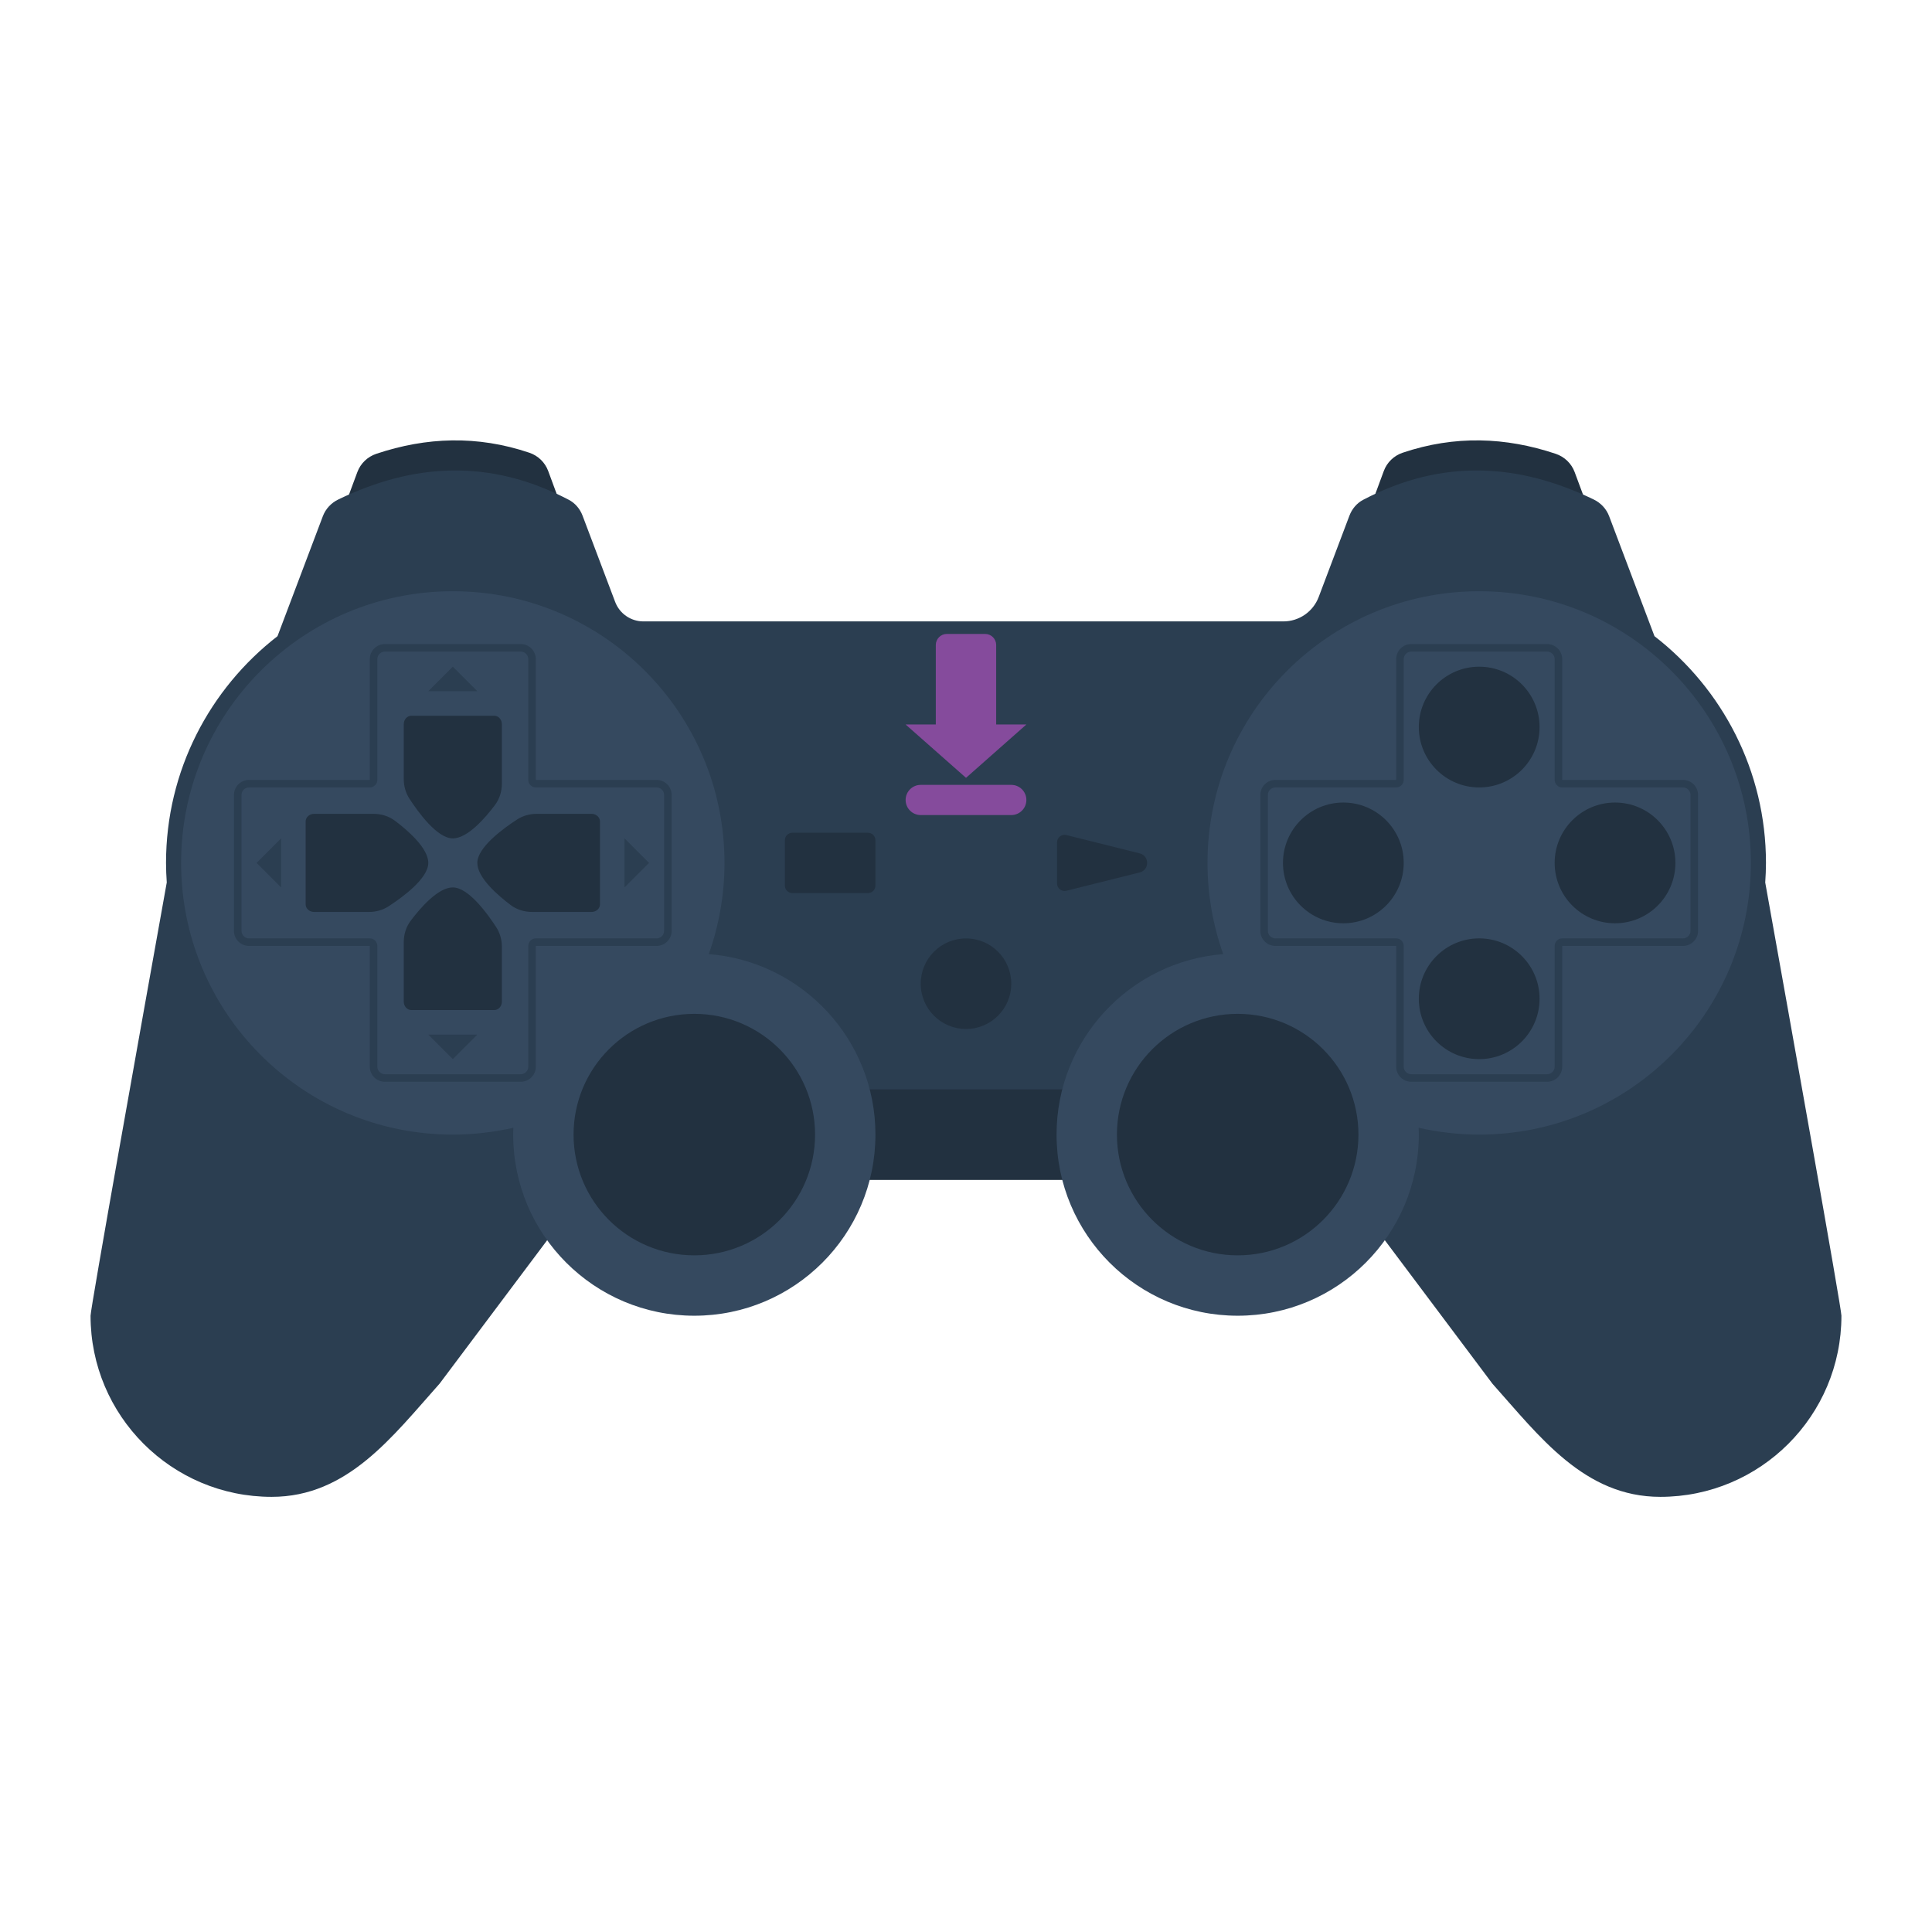 <svg enable-background="new 0 0 256 256" viewBox="0 0 256 256" xmlns="http://www.w3.org/2000/svg"><path d="m40 82.34h40l-7.36-19.93c-.422-1.142-1.343-2.031-2.497-2.42-6.907-2.33-13.651-2.076-20.274.139-1.16.388-2.09 1.272-2.516 2.418z" fill="#223140"/><path d="m216 82.34h-40l7.36-19.93c.422-1.142 1.343-2.031 2.497-2.42 6.907-2.33 13.651-2.076 20.274.139 1.16.388 2.09 1.272 2.516 2.418z" fill="#223140"/><path d="m233.902 116.929c.058-.857.098-1.718.098-2.589 0-12.21-5.795-23.086-14.772-30.043l-6.011-15.903c-.368-.975-1.108-1.758-2.046-2.211-9.882-4.775-20.011-5.476-30.536.041-.848.444-1.488 1.206-1.827 2.101l-4.075 10.783c-.735 1.945-2.598 3.232-4.677 3.232h-84.803c-1.664 0-3.154-1.03-3.742-2.586l-4.32-11.429c-.338-.895-.979-1.657-1.827-2.101-10.525-5.517-20.654-4.816-30.536-.041-.938.453-1.677 1.237-2.046 2.211l-6.011 15.903c-8.976 6.957-14.771 17.833-14.771 30.043 0 .871.04 1.732.098 2.589-3.384 18.864-10.098 56.421-10.098 57.411 0 13.255 10.745 24 24 24 10.07 0 16-8 22.247-14.997l21.753-29.003h48 48l21.753 29.003c6.247 6.997 12.177 14.997 22.247 14.997 13.255 0 24-10.745 24-24 0-.99-6.714-38.547-10.098-57.411z" fill="#2b3e51"/><path d="m112 144.346h32v12h-32z" fill="#223140"/><path d="m162.085 126.423c-1.346-3.778-2.085-7.843-2.085-12.083 0-19.882 16.118-36 36-36s36 16.118 36 36-16.118 36-36 36c-2.759 0-5.442-.321-8.023-.909.011.302.023.604.023.909 0 13.255-10.745 24-24 24s-24-10.745-24-24c0-12.61 9.726-22.94 22.085-23.917z" fill="#35495f"/><path d="m93.915 126.423c1.346-3.778 2.085-7.844 2.085-12.083 0-19.882-16.118-36-36-36s-36 16.118-36 36 16.118 36 36 36c2.759 0 5.442-.321 8.023-.909-.011.302-.023.604-.023.909 0 13.255 10.745 24 24 24s24-10.745 24-24c0-12.61-9.726-22.94-22.085-23.917z" fill="#35495f"/><g fill="#223140"><circle cx="92" cy="150.34" r="16"/><circle cx="164" cy="150.34" r="16"/><path d="m115 118.34h-10c-.552 0-1-.448-1-1v-6c0-.552.448-1 1-1h10c.552 0 1 .448 1 1v6c0 .552-.448 1-1 1z"/><path d="m140.06 117.059v-5.438c0-.651.611-1.128 1.243-.97l9.713 2.428c1.313.328 1.313 2.194 0 2.522l-9.713 2.428c-.632.158-1.243-.319-1.243-.97z"/><circle cx="196" cy="96.34" r="8"/><circle cx="196" cy="132.34" r="8"/><circle cx="214" cy="114.34" r="8"/><circle cx="178" cy="114.34" r="8"/></g><path d="m205 86.34c.552 0 1 .448 1 1v16c0 .552.448 1 1 1h16c.552 0 1 .448 1 1v18c0 .552-.448 1-1 1h-16c-.552 0-1 .448-1 1v16c0 .552-.448 1-1 1h-18c-.552 0-1-.448-1-1v-16c0-.552-.448-1-1-1h-16c-.552 0-1-.448-1-1v-18c0-.552.448-1 1-1h16c.552 0 1-.448 1-1v-16c0-.552.448-1 1-1zm0-1h-18c-1.103 0-2 .897-2 2v16h-16c-1.103 0-2 .897-2 2v18c0 1.103.897 2 2 2h16v16c0 1.103.897 2 2 2h18c1.103 0 2-.897 2-2v-16h16c1.103 0 2-.897 2-2v-18c0-1.103-.897-2-2-2h-16v-16c0-1.103-.897-2-2-2z" fill="#2b3e51"/><path d="m69 86.34c.552 0 1 .448 1 1v16c0 .552.448 1 1 1h16c.552 0 1 .448 1 1v18c0 .552-.448 1-1 1h-16c-.552 0-1 .448-1 1v16c0 .552-.448 1-1 1h-18c-.552 0-1-.448-1-1v-16c0-.552-.448-1-1-1h-16c-.552 0-1-.448-1-1v-18c0-.552.448-1 1-1h16c.552 0 1-.448 1-1v-16c0-.552.448-1 1-1zm0-1h-18c-1.103 0-2 .897-2 2v16h-16c-1.103 0-2 .897-2 2v18c0 1.103.897 2 2 2h16v16c0 1.103.897 2 2 2h18c1.103 0 2-.897 2-2v-16h16c1.103 0 2-.897 2-2v-18c0-1.103-.897-2-2-2h-16v-16c0-1.103-.897-2-2-2z" fill="#2b3e51"/><path d="m82.75 117.59v-6.5l3.25 3.25z" fill="#2b3e51"/><path d="m37.25 111.09v6.5l-3.25-3.25z" fill="#2b3e51"/><path d="m56.75 137.09h6.5l-3.25 3.25z" fill="#2b3e51"/><path d="m63.25 91.59h-6.5l3.25-3.25z" fill="#2b3e51"/><path d="m40.5 108.849v10.981c0 .558.5 1.01 1.116 1.01h7.279c.921 0 1.821-.252 2.57-.736 1.875-1.214 5.286-3.704 5.286-5.764 0-1.967-2.745-4.329-4.431-5.594-.791-.593-1.791-.906-2.818-.906h-7.884c-.618 0-1.118.452-1.118 1.009z" fill="#223140"/><path d="m79.5 119.83v-10.981c0-.558-.5-1.01-1.116-1.01h-7.279c-.921 0-1.821.252-2.57.736-1.875 1.214-5.286 3.704-5.286 5.764 0 1.967 2.745 4.329 4.431 5.594.791.593 1.791.906 2.818.906h7.884c.618.001 1.118-.451 1.118-1.009z" fill="#223140"/><path d="m65.49 94.84h-10.98c-.558 0-1.01.5-1.01 1.116v7.279c0 .921.252 1.821.736 2.57 1.213 1.875 3.704 5.286 5.764 5.286 1.967 0 4.329-2.745 5.594-4.431.593-.791.906-1.791.906-2.818v-7.884c0-.619-.452-1.118-1.01-1.118z" fill="#223140"/><path d="m54.51 133.84h10.98c.558 0 1.01-.5 1.01-1.116v-7.279c0-.921-.252-1.821-.736-2.57-1.214-1.875-3.704-5.286-5.764-5.286-1.967 0-4.329 2.745-5.594 4.431-.593.791-.906 1.791-.906 2.818v7.884c0 .618.452 1.118 1.01 1.118z" fill="#223140"/><circle cx="128" cy="130.346" fill="#223140" r="6"/><path d="m128.003 103.067 7.997-7.067h-4v-10.533c0-.81-.657-1.467-1.467-1.467h-5.067c-.81 0-1.467.657-1.467 1.467v10.533h-4z" fill="#854b9c"/><path d="m134 108h-12c-1.105 0-2-.895-2-2 0-1.105.895-2 2-2h12c1.105 0 2 .895 2 2 0 1.105-.895 2-2 2z" fill="#854b9c"/></svg>